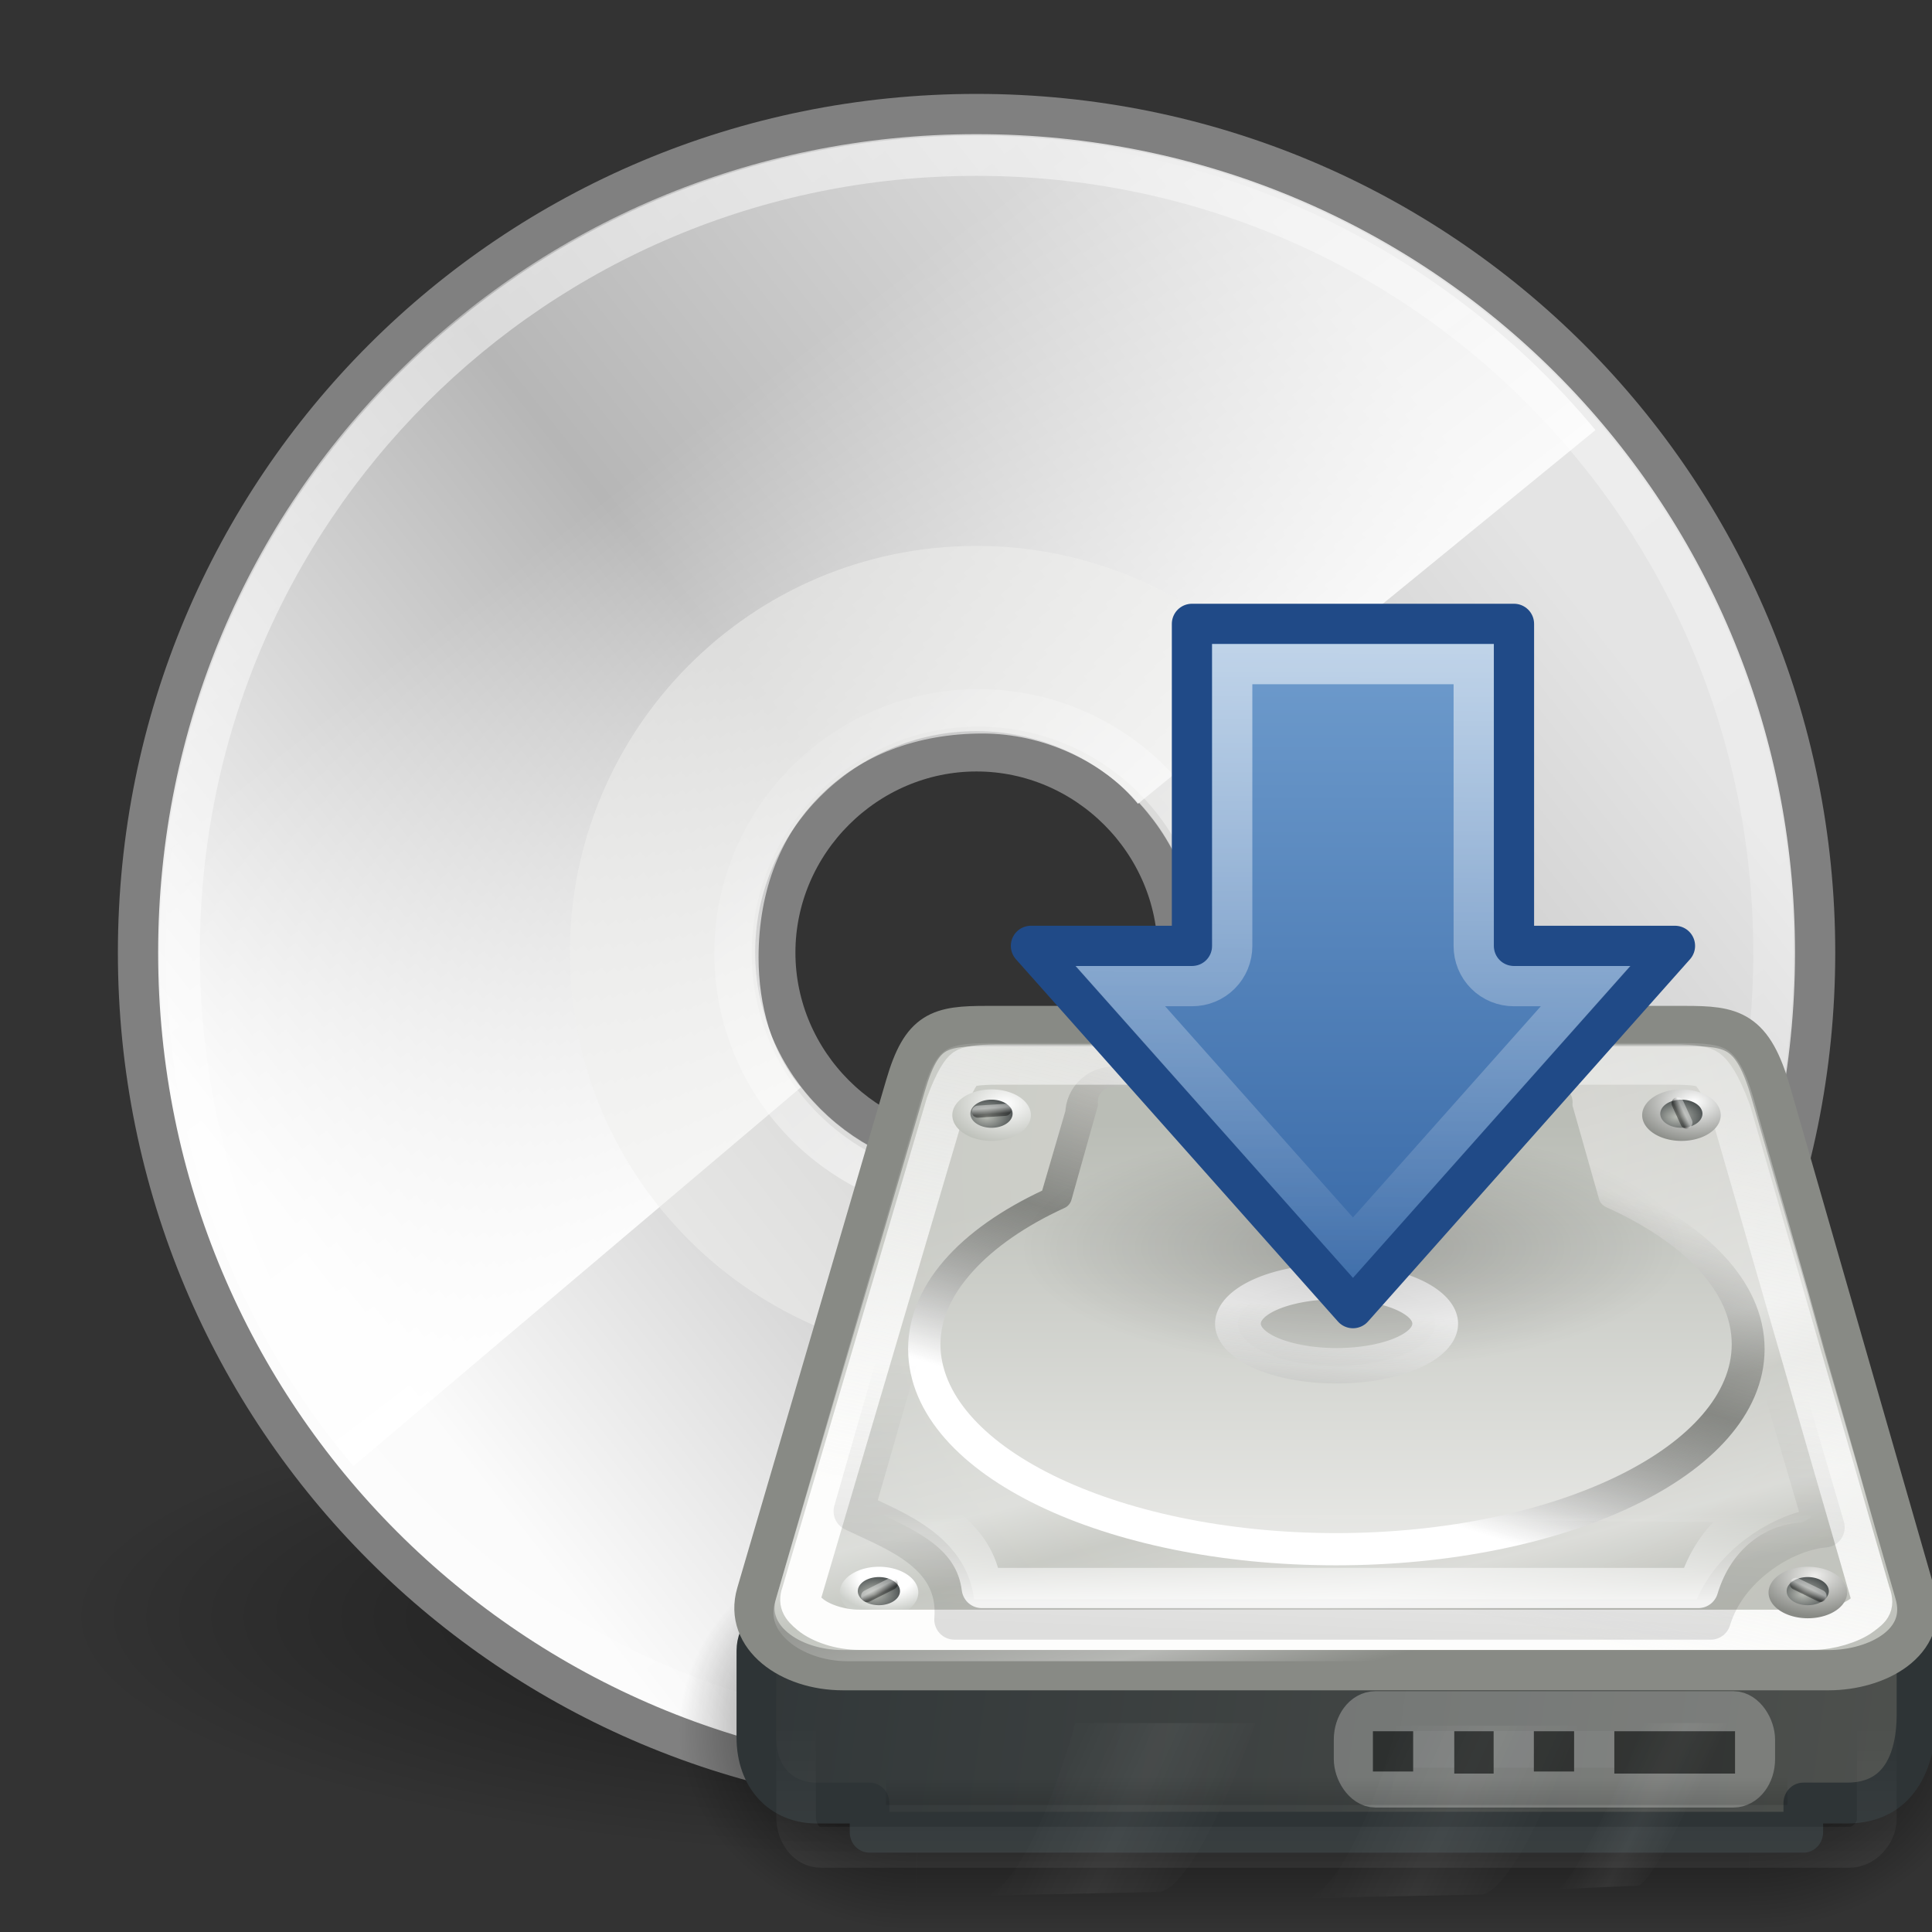 <?xml version="1.0" encoding="UTF-8" standalone="no"?>
<!-- Created with Inkscape (http://www.inkscape.org/) -->
<svg
   xmlns:dc="http://purl.org/dc/elements/1.1/"
   xmlns:cc="http://creativecommons.org/ns#"
   xmlns:rdf="http://www.w3.org/1999/02/22-rdf-syntax-ns#"
   xmlns:svg="http://www.w3.org/2000/svg"
   xmlns="http://www.w3.org/2000/svg"
   xmlns:xlink="http://www.w3.org/1999/xlink"
   xmlns:sodipodi="http://sodipodi.sourceforge.net/DTD/sodipodi-0.dtd"
   xmlns:inkscape="http://www.inkscape.org/namespaces/inkscape"
   width="48px"
   height="48px"
   id="svg1306"
   sodipodi:version="0.32"
   inkscape:version="0.46"
   sodipodi:docbase="/home/mark/Projects/Tango Icons/ogmrip/disk-to-drive"
   sodipodi:docname="rip.svg"
   inkscape:output_extension="org.inkscape.output.svg.inkscape">
  <rect width="100%" height="100%" fill="#333333" stroke="none"/>
  <defs
     id="defs1308">
    <linearGradient
       inkscape:collect="always"
       id="linearGradient3348">
      <stop
         style="stop-color:#ffffff;stop-opacity:1;"
         offset="0"
         id="stop3350" />
      <stop
         style="stop-color:#ffffff;stop-opacity:0;"
         offset="1"
         id="stop3352" />
    </linearGradient>
    <inkscape:perspective
       sodipodi:type="inkscape:persp3d"
       inkscape:vp_x="0 : 24 : 1"
       inkscape:vp_y="0 : 1000 : 0"
       inkscape:vp_z="48 : 24 : 1"
       inkscape:persp3d-origin="24 : 16 : 1"
       id="perspective195" />
    <linearGradient
       inkscape:collect="always"
       id="linearGradient4409">
      <stop
         style="stop-color:#ffffff;stop-opacity:1;"
         offset="0"
         id="stop4411" />
      <stop
         style="stop-color:#ffffff;stop-opacity:0;"
         offset="1"
         id="stop4413" />
    </linearGradient>
    <linearGradient
       inkscape:collect="always"
       id="linearGradient6028">
      <stop
         style="stop-color:#ffffff;stop-opacity:1;"
         offset="0"
         id="stop6030" />
      <stop
         style="stop-color:#ffffff;stop-opacity:0;"
         offset="1"
         id="stop6032" />
    </linearGradient>
    <linearGradient
       inkscape:collect="always"
       id="linearGradient6036">
      <stop
         style="stop-color:#ffffff;stop-opacity:1;"
         offset="0"
         id="stop6038" />
      <stop
         style="stop-color:#ffffff;stop-opacity:0;"
         offset="1"
         id="stop6040" />
    </linearGradient>
    <linearGradient
       id="aigrd2"
       gradientUnits="userSpaceOnUse"
       x1="12.274"
       y1="32.416"
       x2="35.391"
       y2="14.203">
      <stop
         offset="0"
         style="stop-color:#FBFBFB"
         id="stop3043" />
      <stop
         offset="0.5"
         style="stop-color:#B6B6B6"
         id="stop3045" />
      <stop
         offset="1"
         style="stop-color:#E4E4E4"
         id="stop3047" />
    </linearGradient>
    <linearGradient
       id="aigrd1"
       gradientUnits="userSpaceOnUse"
       x1="14.997"
       y1="11.188"
       x2="32.511"
       y2="34.307">
      <stop
         offset="0"
         style="stop-color:#EBEBEB"
         id="stop3034" />
      <stop
         offset="0.5"
         style="stop-color:#FFFFFF"
         id="stop3036" />
      <stop
         offset="1"
         style="stop-color:#EBEBEB"
         id="stop3038" />
    </linearGradient>
    <linearGradient
       inkscape:collect="always"
       id="linearGradient23419">
      <stop
         style="stop-color:#000000;stop-opacity:1;"
         offset="0"
         id="stop23421" />
      <stop
         style="stop-color:#000000;stop-opacity:0;"
         offset="1"
         id="stop23423" />
    </linearGradient>
    <radialGradient
       inkscape:collect="always"
       xlink:href="#linearGradient23419"
       id="radialGradient3507"
       gradientUnits="userSpaceOnUse"
       gradientTransform="matrix(1,0,0,0.25,0,31.227)"
       cx="23.335"
       cy="41.636"
       fx="23.335"
       fy="41.636"
       r="22.627" />
    <linearGradient
       inkscape:collect="always"
       xlink:href="#linearGradient6028"
       id="linearGradient3515"
       gradientUnits="userSpaceOnUse"
       x1="28.703"
       y1="31.495"
       x2="17.743"
       y2="18.367" />
    <linearGradient
       inkscape:collect="always"
       xlink:href="#linearGradient6036"
       id="linearGradient3519"
       gradientUnits="userSpaceOnUse"
       x1="10.502"
       y1="3.61"
       x2="48.799"
       y2="54.698"
       gradientTransform="translate(-8.452e-2,-1.333)" />
    <linearGradient
       inkscape:collect="always"
       xlink:href="#aigrd2"
       id="linearGradient3523"
       gradientUnits="userSpaceOnUse"
       gradientTransform="matrix(1.19,0,0,1.19,-4.309,-3.833)"
       x1="12.274"
       y1="32.416"
       x2="35.391"
       y2="14.203" />
    <linearGradient
       inkscape:collect="always"
       xlink:href="#aigrd1"
       id="linearGradient3526"
       gradientUnits="userSpaceOnUse"
       gradientTransform="matrix(1.19,0,0,1.19,-4.309,-3.833)"
       x1="14.997"
       y1="11.188"
       x2="32.511"
       y2="34.307" />
    <linearGradient
       inkscape:collect="always"
       xlink:href="#linearGradient4409"
       id="linearGradient4415"
       x1="25.986"
       y1="24.92"
       x2="15.889"
       y2="11.67"
       gradientUnits="userSpaceOnUse"
       gradientTransform="translate(0.5,-0.354)" />
    <radialGradient
       gradientUnits="userSpaceOnUse"
       gradientTransform="matrix(1,0,0,0.545,0,6.818)"
       r="5.5"
       fy="15"
       fx="16.5"
       cy="15"
       cx="16.5"
       id="radialGradient6721"
       xlink:href="#linearGradient6715"
       inkscape:collect="always" />
    <linearGradient
       gradientTransform="translate(0,-5)"
       y2="13.562"
       x2="13.311"
       y1="13.562"
       x1="15.933"
       gradientUnits="userSpaceOnUse"
       id="linearGradient6711"
       xlink:href="#linearGradient6541"
       inkscape:collect="always" />
    <linearGradient
       gradientTransform="translate(0,-5)"
       y2="23"
       x2="16.5"
       y1="5"
       x1="16.5"
       gradientUnits="userSpaceOnUse"
       id="linearGradient6709"
       xlink:href="#linearGradient6549"
       inkscape:collect="always" />
    <linearGradient
       y2="25.757"
       x2="24.848"
       y1="28.908"
       x1="24.848"
       gradientTransform="matrix(0.699,0,0,0.698,-0.695,3.633)"
       gradientUnits="userSpaceOnUse"
       id="linearGradient6707"
       xlink:href="#linearGradient2916"
       inkscape:collect="always" />
    <linearGradient
       y2="20.903"
       x2="22.971"
       y1="30.033"
       x1="22.601"
       gradientTransform="matrix(0.699,0,0,0.698,-0.695,3.633)"
       gradientUnits="userSpaceOnUse"
       id="linearGradient6705"
       xlink:href="#linearGradient2902"
       inkscape:collect="always" />
    <linearGradient
       y2="37.996"
       x2="21.938"
       y1="39"
       x1="21.938"
       gradientTransform="matrix(0.699,0,0,0.698,-0.695,1.633)"
       gradientUnits="userSpaceOnUse"
       id="linearGradient6703"
       xlink:href="#linearGradient2986"
       inkscape:collect="always" />
    <linearGradient
       y2="30.359"
       x2="40.711"
       y1="30.555"
       x1="40.617"
       gradientTransform="matrix(0.494,0.368,-0.494,0.368,19.588,-14.57)"
       gradientUnits="userSpaceOnUse"
       id="linearGradient6701"
       xlink:href="#linearGradient8710"
       inkscape:collect="always" />
    <linearGradient
       y2="30.359"
       x2="40.711"
       y1="30.555"
       x1="40.617"
       gradientTransform="matrix(0.606,-0.349,0.35,0.604,-27.822,7.403)"
       gradientUnits="userSpaceOnUse"
       id="linearGradient6699"
       xlink:href="#linearGradient8710"
       inkscape:collect="always" />
    <linearGradient
       y2="30.359"
       x2="40.711"
       y1="30.555"
       x1="40.617"
       gradientTransform="matrix(0.422,-0.557,0.558,0.421,-29.454,33.373)"
       gradientUnits="userSpaceOnUse"
       id="linearGradient6697"
       xlink:href="#linearGradient8710"
       inkscape:collect="always" />
    <linearGradient
       y2="30.359"
       x2="40.711"
       y1="30.555"
       x1="40.617"
       gradientTransform="matrix(0.699,0,0,0.698,-0.695,2.238)"
       gradientUnits="userSpaceOnUse"
       id="linearGradient6695"
       xlink:href="#linearGradient8710"
       inkscape:collect="always" />
    <radialGradient
       r="0.531"
       fy="30.574"
       fx="7.518"
       cy="30.574"
       cx="7.518"
       gradientTransform="matrix(1.662,0,0,1.614,-4.989,-18.656)"
       gradientUnits="userSpaceOnUse"
       id="radialGradient6693"
       xlink:href="#linearGradient8613"
       inkscape:collect="always" />
    <radialGradient
       r="0.531"
       fy="30.338"
       fx="7.489"
       cy="30.338"
       cx="7.489"
       gradientTransform="matrix(1.662,0,0,1.614,-4.989,-18.656)"
       gradientUnits="userSpaceOnUse"
       id="radialGradient6691"
       xlink:href="#linearGradient9641"
       inkscape:collect="always" />
    <radialGradient
       r="0.531"
       fy="30.574"
       fx="7.518"
       cy="30.574"
       cx="7.518"
       gradientTransform="matrix(1.662,0,0,1.614,-4.989,-18.656)"
       gradientUnits="userSpaceOnUse"
       id="radialGradient6689"
       xlink:href="#linearGradient8613"
       inkscape:collect="always" />
    <radialGradient
       r="0.531"
       fy="30.361"
       fx="7.479"
       cy="30.361"
       cx="7.479"
       gradientTransform="matrix(1.662,0,0,1.614,-4.989,-18.656)"
       gradientUnits="userSpaceOnUse"
       id="radialGradient6687"
       xlink:href="#linearGradient8625"
       inkscape:collect="always" />
    <radialGradient
       r="0.531"
       fy="30.574"
       fx="7.518"
       cy="30.574"
       cx="7.518"
       gradientTransform="matrix(1.662,0,0,1.614,-4.989,-18.656)"
       gradientUnits="userSpaceOnUse"
       id="radialGradient6685"
       xlink:href="#linearGradient8613"
       inkscape:collect="always" />
    <radialGradient
       r="0.531"
       fy="30.308"
       fx="7.534"
       cy="30.308"
       cx="7.534"
       gradientTransform="matrix(1.569,0,0,1.523,-4.289,-15.921)"
       gradientUnits="userSpaceOnUse"
       id="radialGradient6683"
       xlink:href="#linearGradient9633"
       inkscape:collect="always" />
    <radialGradient
       r="0.531"
       fy="30.574"
       fx="7.518"
       cy="30.574"
       cx="7.518"
       gradientTransform="matrix(1.662,0,0,1.614,-4.989,-18.656)"
       gradientUnits="userSpaceOnUse"
       id="radialGradient6681"
       xlink:href="#linearGradient8613"
       inkscape:collect="always" />
    <linearGradient
       y2="40.647"
       x2="18.498"
       y1="24.036"
       x1="20.304"
       gradientUnits="userSpaceOnUse"
       id="linearGradient6679"
       xlink:href="#linearGradient5690"
       inkscape:collect="always" />
    <linearGradient
       y2="14.237"
       x2="24"
       y1="34.962"
       x1="24"
       gradientUnits="userSpaceOnUse"
       id="linearGradient6677"
       xlink:href="#linearGradient8631"
       inkscape:collect="always" />
    <linearGradient
       y2="14.998"
       x2="29.124"
       y1="35.355"
       x1="24.749"
       gradientTransform="matrix(0.682,0,0,0.666,-0.279,0.129)"
       gradientUnits="userSpaceOnUse"
       id="linearGradient6675"
       xlink:href="#linearGradient3468"
       inkscape:collect="always" />
    <linearGradient
       y2="12.143"
       x2="22.212"
       y1="25.461"
       x1="18.049"
       gradientTransform="matrix(0.657,0,0,0.65,0.236,3.216)"
       gradientUnits="userSpaceOnUse"
       id="linearGradient6673"
       xlink:href="#linearGradient2064"
       inkscape:collect="always" />
    <radialGradient
       r="0.531"
       fy="30.304"
       fx="7.519"
       cy="30.304"
       cx="7.519"
       gradientTransform="matrix(1.39,0,0,1.349,-2.92,-10.638)"
       gradientUnits="userSpaceOnUse"
       id="radialGradient6671"
       xlink:href="#linearGradient9613"
       inkscape:collect="always" />
    <linearGradient
       y2="31.22"
       x2="32.043"
       y1="12.669"
       x1="27.058"
       gradientUnits="userSpaceOnUse"
       id="linearGradient6669"
       xlink:href="#linearGradient2839"
       inkscape:collect="always" />
    <radialGradient
       r="21.98"
       fy="19.86"
       fx="27.023"
       cy="19.86"
       cx="27.023"
       gradientTransform="matrix(0.8,-0.646,0.632,0.761,-14.988,14.95)"
       gradientUnits="userSpaceOnUse"
       id="radialGradient6667"
       xlink:href="#linearGradient5740"
       inkscape:collect="always" />
    <linearGradient
       y2="36.377"
       x2="20.329"
       y1="33.062"
       x1="15.335"
       gradientTransform="matrix(0.46,0,-0.391,1.37,40.625,-11.299)"
       gradientUnits="userSpaceOnUse"
       id="linearGradient6665"
       xlink:href="#linearGradient2909"
       inkscape:collect="always" />
    <linearGradient
       y2="36.377"
       x2="20.329"
       y1="33.062"
       x1="15.335"
       gradientTransform="matrix(1,0,0,1.423,-0.875,-13.046)"
       gradientUnits="userSpaceOnUse"
       id="linearGradient6663"
       xlink:href="#linearGradient2909"
       inkscape:collect="always" />
    <linearGradient
       y2="36.377"
       x2="20.329"
       y1="33.062"
       x1="15.335"
       gradientTransform="matrix(1,0,0,1.423,10.5,-12.957)"
       gradientUnits="userSpaceOnUse"
       id="linearGradient6661"
       xlink:href="#linearGradient2909"
       inkscape:collect="always" />
    <linearGradient
       y2="34.046"
       x2="12.5"
       y1="43.188"
       x1="12.5"
       gradientTransform="matrix(0.984,0,0,0.95,0.382,51.768)"
       gradientUnits="userSpaceOnUse"
       id="linearGradient6659"
       xlink:href="#linearGradient2967"
       inkscape:collect="always" />
    <linearGradient
       y2="35.5"
       x2="-2.814"
       y1="43.573"
       x1="53.813"
       gradientTransform="translate(0,50)"
       gradientUnits="userSpaceOnUse"
       id="linearGradient6657"
       xlink:href="#linearGradient2899"
       inkscape:collect="always" />
    <linearGradient
       y2="13.979"
       x2="9.899"
       y1="20"
       x1="9.899"
       gradientTransform="matrix(2.048,0,0,2.068,1.348,6.674)"
       gradientUnits="userSpaceOnUse"
       id="linearGradient6655"
       xlink:href="#linearGradient2900"
       inkscape:collect="always" />
    <radialGradient
       r="2"
       fy="17"
       fx="0"
       cy="17"
       cx="0"
       gradientTransform="matrix(4.096,0,0,3.101,38.21,-10.9)"
       gradientUnits="userSpaceOnUse"
       id="radialGradient6653"
       xlink:href="#linearGradient2886"
       inkscape:collect="always" />
    <radialGradient
       r="2"
       fy="17"
       fx="0"
       cy="17"
       cx="0"
       gradientTransform="matrix(4.096,0,0,3.101,-9.539,-94.543)"
       gradientUnits="userSpaceOnUse"
       id="radialGradient6651"
       xlink:href="#linearGradient2886"
       inkscape:collect="always" />
    <linearGradient
       id="linearGradient2886"
       inkscape:collect="always">
      <stop
         id="stop2888"
         offset="0"
         style="stop-color:black;stop-opacity:1;" />
      <stop
         id="stop2890"
         offset="1"
         style="stop-color:black;stop-opacity:0;" />
    </linearGradient>
    <linearGradient
       id="linearGradient2900">
      <stop
         id="stop2902"
         offset="0"
         style="stop-color:black;stop-opacity:0;" />
      <stop
         style="stop-color:black;stop-opacity:1;"
         offset="0.5"
         id="stop2908" />
      <stop
         id="stop2904"
         offset="1"
         style="stop-color:black;stop-opacity:0;" />
    </linearGradient>
    <linearGradient
       id="linearGradient2839">
      <stop
         id="stop2841"
         offset="0"
         style="stop-color:white;stop-opacity:0.258;" />
      <stop
         style="stop-color:white;stop-opacity:1;"
         offset="0.547"
         id="stop2847" />
      <stop
         id="stop2849"
         offset="0.662"
         style="stop-color:white;stop-opacity:0.247;" />
      <stop
         style="stop-color:white;stop-opacity:0.835;"
         offset="0.875"
         id="stop2851" />
      <stop
         id="stop2843"
         offset="1"
         style="stop-color:white;stop-opacity:0;" />
    </linearGradient>
    <linearGradient
       id="linearGradient2909">
      <stop
         id="stop2911"
         offset="0"
         style="stop-color:white;stop-opacity:0;" />
      <stop
         style="stop-color:white;stop-opacity:1;"
         offset="0.5"
         id="stop2917" />
      <stop
         id="stop2913"
         offset="1"
         style="stop-color:white;stop-opacity:0;" />
    </linearGradient>
    <linearGradient
       id="linearGradient3468">
      <stop
         id="stop3470"
         offset="0"
         style="stop-color:#fdfdfc;stop-opacity:1" />
      <stop
         id="stop3472"
         offset="1"
         style="stop-color:white;stop-opacity:0.371" />
    </linearGradient>
    <linearGradient
       id="linearGradient2899">
      <stop
         style="stop-color:#555753;stop-opacity:1"
         offset="0"
         id="stop2901" />
      <stop
         style="stop-color:#2e3436;stop-opacity:1"
         offset="1"
         id="stop2903" />
    </linearGradient>
    <linearGradient
       id="linearGradient5690">
      <stop
         id="stop5692"
         offset="0"
         style="stop-color:white;stop-opacity:1;" />
      <stop
         id="stop5694"
         offset="1"
         style="stop-color:#888a85;stop-opacity:0.598" />
    </linearGradient>
    <linearGradient
       id="linearGradient5740">
      <stop
         id="stop5742"
         offset="0"
         style="stop-color:#d0d0cb;stop-opacity:1;" />
      <stop
         id="stop5744"
         offset="1"
         style="stop-color:#babdb6;stop-opacity:1" />
    </linearGradient>
    <linearGradient
       id="linearGradient8613">
      <stop
         id="stop8615"
         offset="0"
         style="stop-color:#babdb6;stop-opacity:1" />
      <stop
         id="stop8617"
         offset="1"
         style="stop-color:#2e3436;stop-opacity:1" />
    </linearGradient>
    <linearGradient
       id="linearGradient8625">
      <stop
         style="stop-color:white;stop-opacity:1"
         offset="0"
         id="stop8627" />
      <stop
         style="stop-color:#babdb6;stop-opacity:1"
         offset="1"
         id="stop8629" />
    </linearGradient>
    <linearGradient
       id="linearGradient8631">
      <stop
         style="stop-color:#eeeeec;stop-opacity:1"
         offset="0"
         id="stop8633" />
      <stop
         id="stop8637"
         offset="0.2"
         style="stop-color:#eeeeec;stop-opacity:1;" />
      <stop
         style="stop-color:#babdb6;stop-opacity:1"
         offset="1"
         id="stop8635" />
    </linearGradient>
    <linearGradient
       id="linearGradient8710">
      <stop
         id="stop8712"
         offset="0"
         style="stop-color:black;stop-opacity:1;" />
      <stop
         id="stop8714"
         offset="1"
         style="stop-color:white;stop-opacity:1;" />
    </linearGradient>
    <linearGradient
       id="linearGradient9613">
      <stop
         id="stop9615"
         offset="0"
         style="stop-color:white;stop-opacity:1" />
      <stop
         style="stop-color:white;stop-opacity:1;"
         offset="0.5"
         id="stop9619" />
      <stop
         id="stop9617"
         offset="1"
         style="stop-color:#cccfca;stop-opacity:1" />
    </linearGradient>
    <linearGradient
       id="linearGradient9633">
      <stop
         id="stop9635"
         offset="0"
         style="stop-color:#eeeeec;stop-opacity:1" />
      <stop
         id="stop9639"
         offset="1"
         style="stop-color:#888a85;stop-opacity:1" />
    </linearGradient>
    <linearGradient
       id="linearGradient9641">
      <stop
         id="stop9643"
         offset="0"
         style="stop-color:white;stop-opacity:1" />
      <stop
         id="stop9645"
         offset="1"
         style="stop-color:#888a85;stop-opacity:1" />
    </linearGradient>
    <linearGradient
       id="linearGradient2064">
      <stop
         style="stop-color:white;stop-opacity:1;"
         offset="0"
         id="stop2066" />
      <stop
         id="stop2070"
         offset="0.5"
         style="stop-color:#555753;stop-opacity:0.6;" />
      <stop
         style="stop-color:#555753;stop-opacity:0;"
         offset="1"
         id="stop2068" />
    </linearGradient>
    <linearGradient
       id="linearGradient2967"
       inkscape:collect="always">
      <stop
         id="stop2969"
         offset="0"
         style="stop-color:white;stop-opacity:1;" />
      <stop
         id="stop2971"
         offset="1"
         style="stop-color:white;stop-opacity:0;" />
    </linearGradient>
    <linearGradient
       id="linearGradient2986"
       inkscape:collect="always">
      <stop
         id="stop2988"
         offset="0"
         style="stop-color:black;stop-opacity:1;" />
      <stop
         id="stop2990"
         offset="1"
         style="stop-color:black;stop-opacity:0;" />
    </linearGradient>
    <linearGradient
       id="linearGradient2902"
       inkscape:collect="always">
      <stop
         id="stop2905"
         offset="0"
         style="stop-color:black;stop-opacity:1;" />
      <stop
         id="stop2907"
         offset="1"
         style="stop-color:black;stop-opacity:0;" />
    </linearGradient>
    <linearGradient
       id="linearGradient2916"
       inkscape:collect="always">
      <stop
         id="stop2918"
         offset="0"
         style="stop-color:white;stop-opacity:1;" />
      <stop
         id="stop2920"
         offset="1"
         style="stop-color:white;stop-opacity:0;" />
    </linearGradient>
    <linearGradient
       id="linearGradient6541"
       inkscape:collect="always">
      <stop
         id="stop6543"
         offset="0"
         style="stop-color:#ffffff;stop-opacity:1;" />
      <stop
         id="stop6545"
         offset="1"
         style="stop-color:#ffffff;stop-opacity:0;" />
    </linearGradient>
    <linearGradient
       id="linearGradient6549">
      <stop
         id="stop6551"
         offset="0"
         style="stop-color:#729fcf;stop-opacity:1" />
      <stop
         id="stop6553"
         offset="1"
         style="stop-color:#3465a4;stop-opacity:1" />
    </linearGradient>
    <linearGradient
       id="linearGradient6715"
       inkscape:collect="always">
      <stop
         id="stop6717"
         offset="0"
         style="stop-color:#000000;stop-opacity:1;" />
      <stop
         id="stop6719"
         offset="1"
         style="stop-color:#000000;stop-opacity:0;" />
    </linearGradient>
    <linearGradient
       inkscape:collect="always"
       xlink:href="#linearGradient3348"
       id="linearGradient3354"
       x1="16.5"
       y1="-0.125"
       x2="16.406"
       y2="18"
       gradientUnits="userSpaceOnUse" />
  </defs>
  <sodipodi:namedview
     id="base"
     pagecolor="#ffffff"
     bordercolor="#666666"
     borderopacity="0.227"
     inkscape:pageopacity="0.0"
     inkscape:pageshadow="2"
     inkscape:zoom="4"
     inkscape:cx="-46.84581"
     inkscape:cy="41.285375"
     inkscape:current-layer="layer1"
     showgrid="true"
     inkscape:grid-bbox="true"
     inkscape:document-units="px"
     stroke="#888a85"
     fill="#eeeeec"
     inkscape:window-width="1280"
     inkscape:window-height="949"
     inkscape:window-x="8"
     inkscape:window-y="68"
     inkscape:showpageshadow="false">
    <inkscape:grid
       type="xygrid"
       id="grid2568" />
  </sodipodi:namedview>
  <g
     id="layer1"
     inkscape:label="Layer 1"
     inkscape:groupmode="layer">
    <path
       sodipodi:type="arc"
       style="opacity:0.55;color:#000000;fill:url(#radialGradient3507);fill-opacity:1;fill-rule:evenodd;stroke:none;stroke-width:2;stroke-linecap:butt;stroke-linejoin:miter;marker:none;marker-start:none;marker-mid:none;marker-end:none;stroke-miterlimit:4;stroke-dasharray:none;stroke-dashoffset:0;stroke-opacity:1;visibility:visible;display:inline;overflow:visible"
       id="path23417"
       sodipodi:cx="23.334524"
       sodipodi:cy="41.63604"
       sodipodi:rx="22.627417"
       sodipodi:ry="5.6568542"
       d="M 45.962 41.636 A 22.627 5.657 0 1 1  0.707,41.636 A 22.627 5.657 0 1 1  45.962 41.636 z"
       inkscape:r_cx="true"
       inkscape:r_cy="true"
       transform="matrix(1,0,0,1.066,0.915,-4.218)" />
    <path
       inkscape:r_cy="true"
       inkscape:r_cx="true"
       id="path3040"
       d="M 24.262,2.833 C 12.715,2.833 3.429,12.119 3.429,23.667 C 3.429,35.214 12.715,44.5 24.262,44.5 C 35.81,44.5 45.096,35.214 45.096,23.667 C 45.096,12.119 35.81,2.833 24.262,2.833 L 24.262,2.833 z M 24.262,28.667 C 21.524,28.667 19.262,26.405 19.262,23.667 C 19.262,20.929 21.524,18.667 24.262,18.667 C 27.001,18.667 29.262,20.929 29.262,23.667 C 29.262,26.405 27.001,28.667 24.262,28.667 z "
       style="fill:url(#linearGradient3526);fill-rule:nonzero;stroke:none;stroke-miterlimit:4" />
    <path
       inkscape:r_cy="true"
       inkscape:r_cx="true"
       id="path3049"
       d="M 24.262,2.833 C 12.715,2.833 3.429,12.119 3.429,23.667 C 3.429,35.214 12.715,44.5 24.262,44.5 C 35.81,44.5 45.096,35.214 45.096,23.667 C 45.096,12.119 35.81,2.833 24.262,2.833 L 24.262,2.833 z M 24.262,28.667 C 21.524,28.667 19.262,26.405 19.262,23.667 C 19.262,20.929 21.524,18.667 24.262,18.667 C 27.001,18.667 29.262,20.929 29.262,23.667 C 29.262,26.405 27.001,28.667 24.262,28.667 z "
       style="fill:url(#linearGradient3523);fill-rule:nonzero;stroke:#808080;stroke-miterlimit:4;stroke-opacity:1" />
    <path
       style="fill:url(#linearGradient4415);fill-opacity:1;fill-rule:nonzero;stroke:none;stroke-miterlimit:4;stroke-opacity:1"
       d="M 23.411,3.459 C 12.649,3.865 4.111,12.676 4.111,23.541 C 4.111,28.467 5.858,32.944 8.778,36.428 L 19.895,27.017 C 19.174,26.174 18.846,24.974 18.846,23.791 C 18.846,20.401 21.15,18.224 24.413,18.224 C 25.897,18.224 27.384,18.897 28.272,19.97 L 39.639,10.685 C 35.964,6.261 30.395,3.459 24.163,3.459 C 23.902,3.459 23.669,3.449 23.411,3.459 z "
       id="path3531"
       sodipodi:nodetypes="csccssccsc" />
    <path
       inkscape:r_cy="true"
       inkscape:r_cx="true"
       id="path3051"
       d="M 24.262,13.563 C 18.62,13.563 14.158,18.155 14.158,23.667 C 14.158,29.309 18.751,33.771 24.262,33.771 C 29.905,33.771 34.367,29.178 34.367,23.667 C 34.367,18.024 29.774,13.563 24.262,13.563 L 24.262,13.563 z M 24.262,29.178 C 21.244,29.178 18.751,26.685 18.751,23.667 C 18.751,20.649 21.244,18.155 24.262,18.155 C 27.281,18.155 29.774,20.649 29.774,23.667 C 29.774,26.685 27.281,29.178 24.262,29.178 z "
       style="opacity:0.511;fill:#eeeeec;fill-rule:nonzero;stroke:none;stroke-miterlimit:4" />
    <path
       inkscape:r_cy="true"
       inkscape:r_cx="true"
       style="opacity:0.546;fill:none;fill-rule:nonzero;stroke:url(#linearGradient3519);stroke-miterlimit:4;stroke-opacity:1"
       d="M 24.262,3.869 C 13.289,3.869 4.465,12.693 4.465,23.667 C 4.465,34.64 13.289,43.464 24.262,43.464 C 35.236,43.464 44.06,34.64 44.06,23.667 C 44.06,12.693 35.236,3.869 24.262,3.869 L 24.262,3.869 z "
       id="path5264"
       sodipodi:nodetypes="cccccc" />
    <path
       inkscape:r_cy="true"
       inkscape:r_cx="true"
       sodipodi:type="arc"
       style="opacity:0.672;color:#000000;fill:none;fill-opacity:0.316;fill-rule:nonzero;stroke:url(#linearGradient3515);stroke-width:0.931;stroke-linecap:butt;stroke-linejoin:miter;marker:none;marker-start:none;marker-mid:none;marker-end:none;stroke-miterlimit:4;stroke-dashoffset:0;stroke-opacity:1;visibility:visible;display:inline;overflow:visible"
       id="path6026"
       sodipodi:cx="24.306795"
       sodipodi:cy="24.930641"
       sodipodi:rx="6.0987959"
       sodipodi:ry="6.0987959"
       d="M 30.406 24.931 A 6.099 6.099 0 1 1  18.208,24.931 A 6.099 6.099 0 1 1  30.406 24.931 z"
       transform="translate(3.868e-3,-1.245)" />
    <g
       style="display:inline"
       id="g2460"
       inkscape:label="Livello 1"
       transform="translate(17.114,15)">
      <g
         transform="translate(14,32.5)"
         style="display:none"
         inkscape:label="base"
         id="g5478">
        <rect
           y="6"
           x="60"
           height="16"
           width="16"
           id="rect2922"
           style="opacity:1;fill:#ffff00;fill-opacity:1;stroke:none;stroke-width:1;stroke-linecap:round;stroke-linejoin:miter;stroke-miterlimit:4;stroke-dasharray:none;stroke-dashoffset:0;stroke-opacity:1" />
      </g>
      <g
         transform="translate(0,1)"
         id="g6561"
         style="display:inline">
        <g
           id="g6563"
           style="opacity:0.886"
           transform="matrix(0.721,0,0,0.803,-1.21,-6.609)"
           inkscape:export-filename="/home/lapo/Desktop/uhm.png"
           inkscape:export-xdpi="90"
           inkscape:export-ydpi="90">
          <rect
             transform="scale(-1,-1)"
             y="-48.024"
             x="-9.539"
             height="12.405"
             width="8.192"
             id="rect6565"
             style="opacity:1;fill:url(#radialGradient6651);fill-opacity:1;stroke:none;stroke-width:1;stroke-linecap:round;stroke-linejoin:round;stroke-miterlimit:4;stroke-dasharray:none;stroke-dashoffset:0;stroke-opacity:1" />
          <rect
             y="35.619"
             x="38.21"
             height="12.405"
             width="8.192"
             id="rect6567"
             style="opacity:1;fill:url(#radialGradient6653);fill-opacity:1;stroke:none;stroke-width:1;stroke-linecap:round;stroke-linejoin:round;stroke-miterlimit:4;stroke-dasharray:none;stroke-dashoffset:0;stroke-opacity:1" />
          <rect
             y="35.619"
             x="9.539"
             height="12.405"
             width="28.671"
             id="rect6569"
             style="opacity:1;fill:url(#linearGradient6655);fill-opacity:1;stroke:none;stroke-width:1;stroke-linecap:round;stroke-linejoin:round;stroke-miterlimit:4;stroke-dasharray:none;stroke-dashoffset:0;stroke-opacity:1" />
        </g>
        <g
           id="g6571"
           transform="matrix(0.703,0,0,0.725,-0.783,-34.09)">
          <path
             sodipodi:nodetypes="ccccccccccccc"
             id="path6573"
             d="M 4.518,80.5 L 43.482,80.5 C 44.046,80.5 44.5,80.954 44.5,81.518 L 44.5,83.721 C 44.5,85.037 44.05,86.74 42.044,86.74 L 40.5,86.74 L 40.5,87.74 L 7.5,87.74 L 7.5,86.74 L 5.643,86.74 C 4.372,86.74 3.5,85.855 3.5,84.484 L 3.5,81.518 C 3.5,80.954 3.954,80.5 4.518,80.5 z "
             style="color:#000000;fill:url(#linearGradient6657);fill-opacity:1;fill-rule:nonzero;stroke:#2e3436;stroke-width:1.401;stroke-linecap:square;stroke-linejoin:round;marker:none;marker-start:none;marker-mid:none;marker-end:none;stroke-miterlimit:4;stroke-dasharray:none;stroke-dashoffset:1.4;stroke-opacity:1;visibility:visible;display:inline;overflow:visible" />
          <path
             style="opacity:0.1;color:#000000;fill:none;fill-opacity:1;fill-rule:nonzero;stroke:url(#linearGradient6659);stroke-width:1.401;stroke-linecap:square;stroke-linejoin:miter;marker:none;marker-start:none;marker-mid:none;marker-end:none;stroke-miterlimit:4;stroke-dashoffset:1.4;stroke-opacity:1;visibility:visible;display:inline;overflow:visible"
             d="M 4.903,81.766 L 4.903,87.207 C 4.903,87.776 5.272,88.256 5.775,88.256 L 42.133,88.256 C 42.637,88.256 43.097,87.774 43.097,87.291 L 43.097,81.766 L 4.903,81.766 z "
             id="path6575"
             sodipodi:nodetypes="ccccccc" />
          <g
             transform="translate(0,50)"
             style="opacity:0.5"
             id="g6577">
            <path
               style="opacity:0.11;fill:url(#linearGradient6661);fill-opacity:1;fill-rule:evenodd;stroke:none;stroke-width:1px;stroke-linecap:butt;stroke-linejoin:miter;stroke-opacity:1"
               d="M 26.145,34.089 C 26.145,34.089 24.642,39.623 22.919,40 C 22.919,40 29.15,39.874 29.15,39.874 C 30.537,39.557 32.509,34.089 32.509,34.089 L 26.145,34.089 z "
               id="path6579"
               sodipodi:nodetypes="ccccc"
               inkscape:export-filename="/home/lapo/Desktop/uhm.png"
               inkscape:export-xdpi="90"
               inkscape:export-ydpi="90" />
            <path
               inkscape:export-ydpi="90"
               inkscape:export-xdpi="90"
               inkscape:export-filename="/home/lapo/Desktop/uhm.png"
               sodipodi:nodetypes="ccccc"
               id="path6581"
               d="M 14.77,34 C 14.77,34 13.267,39.534 11.544,39.911 C 11.544,39.911 17.775,39.785 17.775,39.785 C 19.162,39.468 21.134,34 21.134,34 L 14.77,34 z "
               style="opacity:0.11;fill:url(#linearGradient6663);fill-opacity:1;fill-rule:evenodd;stroke:none;stroke-width:1px;stroke-linecap:butt;stroke-linejoin:miter;stroke-opacity:1" />
            <path
               inkscape:export-ydpi="90"
               inkscape:export-xdpi="90"
               inkscape:export-filename="/home/lapo/Desktop/uhm.png"
               sodipodi:nodetypes="ccccc"
               id="path6583"
               d="M 34.886,34 C 34.886,34 32.674,39.328 31.778,39.692 C 31.778,39.692 34.678,39.571 34.678,39.571 C 35.403,39.265 37.812,34 37.812,34 L 34.886,34 z "
               style="opacity:0.11;fill:url(#linearGradient6665);fill-opacity:1;fill-rule:evenodd;stroke:none;stroke-width:1px;stroke-linecap:butt;stroke-linejoin:miter;stroke-opacity:1" />
          </g>
        </g>
        <path
           style="fill:url(#radialGradient6667);fill-opacity:1;stroke:#888a85;stroke-width:1;stroke-linecap:round;stroke-linejoin:miter;stroke-miterlimit:4;stroke-dashoffset:0;stroke-opacity:1"
           d="M 7.406,9.491 L 24.739,9.491 C 25.927,9.491 26.43,9.572 26.884,11.15 L 30.463,23.592 C 30.817,24.82 29.507,25.495 28.319,25.495 L 3.827,25.495 C 2.509,25.495 1.366,24.673 1.683,23.592 L 5.386,10.961 C 5.787,9.593 6.218,9.491 7.406,9.491 z "
           id="path6585"
           sodipodi:nodetypes="cczzcczzc"
           inkscape:export-filename="/home/lapo/Desktop/uhm.png"
           inkscape:export-xdpi="90"
           inkscape:export-ydpi="90" />
        <path
           sodipodi:type="inkscape:offset"
           inkscape:radius="-0.5"
           inkscape:original="M 11.6875 10.5 C 10.00333 10.5 9.4120513 10.660095 8.84375 12.625 L 3.59375 30.75 C 3.1443849 32.303684 4.7565918 33.500002 6.625 33.5 L 41.34375 33.5 C 43.02792 33.5 44.876024 32.515471 44.375 30.75 L 39.3125 12.875 C 38.668998 10.607474 37.965419 10.5 36.28125 10.5 L 11.6875 10.5 z "
           style="opacity:0.462;fill:url(#linearGradient6669);fill-opacity:1;stroke:none;stroke-width:1;stroke-linecap:round;stroke-linejoin:miter;stroke-miterlimit:4;stroke-dashoffset:0;stroke-opacity:1;display:inline"
           id="path6587"
           d="M 11.688,11 C 10.861,11 10.403,11.065 10.125,11.25 C 9.847,11.435 9.585,11.809 9.312,12.75 L 4.062,30.875 C 3.892,31.466 4.094,31.914 4.562,32.312 C 5.031,32.711 5.798,33 6.625,33 L 41.344,33 C 42.088,33 42.883,32.752 43.375,32.375 C 43.867,31.998 44.106,31.579 43.906,30.875 L 38.844,13 C 38.534,11.91 38.221,11.459 37.906,11.25 C 37.592,11.041 37.113,11 36.281,11 L 11.688,11 z "
           transform="matrix(0.699,0,0,0.698,-0.695,2.238)" />
        <path
           sodipodi:type="arc"
           style="opacity:1;color:#000000;fill:url(#radialGradient6671);fill-opacity:1;fill-rule:nonzero;stroke:none;stroke-width:1;stroke-linecap:square;stroke-linejoin:miter;marker:none;marker-start:none;marker-mid:none;marker-end:none;stroke-miterlimit:4;stroke-dasharray:none;stroke-dashoffset:1.4;stroke-opacity:1;visibility:visible;display:inline;overflow:visible"
           id="path6589"
           sodipodi:cx="7.625"
           sodipodi:cy="30.578125"
           sodipodi:rx="0.53125"
           sodipodi:ry="0.515625"
           d="M 8.156 30.578 A 0.531 0.516 0 1 1  7.094,30.578 A 0.531 0.516 0 1 1  8.156 30.578 z"
           transform="matrix(-1.838,0,0,1.24,18.74,-14.351)" />
        <path
           style="fill:none;fill-opacity:1;stroke:url(#linearGradient6673);stroke-width:1;stroke-linecap:round;stroke-linejoin:round;stroke-miterlimit:4;stroke-dasharray:none;stroke-dashoffset:0;stroke-opacity:1"
           d="M 10.571,10.996 C 10.17,10.996 9.852,11.297 9.852,11.686 L 9.194,13.94 C 7.194,14.831 5.948,16.102 5.948,17.515 C 5.948,20.206 10.478,22.39 16.077,22.39 C 21.676,22.39 26.227,20.206 26.227,17.515 C 26.227,16.092 24.943,14.811 22.919,13.92 L 22.261,11.686 C 22.261,11.297 21.943,10.996 21.542,10.996 L 10.571,10.996 z "
           id="path6591"
           sodipodi:nodetypes="cccssscccc" />
        <path
           style="fill:none;fill-opacity:1;stroke:url(#linearGradient6675);stroke-width:1;stroke-linecap:round;stroke-linejoin:miter;stroke-miterlimit:4;stroke-dashoffset:0;stroke-opacity:1;display:inline"
           d="M 7.691,10.449 C 7.144,10.449 6.943,10.496 6.86,10.553 C 6.777,10.609 6.616,10.821 6.391,11.426 L 2.811,23.556 C 2.72,23.801 2.774,23.913 3.024,24.118 C 3.275,24.323 3.752,24.492 4.239,24.492 L 27.914,24.492 C 28.35,24.492 28.864,24.333 29.129,24.139 C 29.393,23.944 29.462,23.883 29.342,23.556 L 25.89,11.614 C 25.632,10.913 25.425,10.651 25.314,10.573 C 25.204,10.496 25.012,10.449 24.462,10.449 L 7.691,10.449 z "
           id="path6593"
           sodipodi:nodetypes="csccsccsccscc" />
        <g
           id="g6595"
           transform="matrix(0.711,0,0,0.698,3.375,2.238)"
           style="opacity:0.303">
          <rect
             ry="1.018"
             rx="0.751"
             y="34.776"
             x="18.5"
             height="2.724"
             width="14"
             id="rect6597"
             style="opacity:1;color:#000000;fill:#ffffff;fill-opacity:1;fill-rule:nonzero;stroke:#eeeeec;stroke-width:1.42;stroke-linecap:square;stroke-linejoin:miter;marker:none;marker-start:none;marker-mid:none;marker-end:none;stroke-miterlimit:4;stroke-dasharray:none;stroke-dashoffset:1.4;stroke-opacity:1;visibility:visible;display:inline;overflow:visible" />
          <rect
             y="35.493"
             x="19.157"
             height="1.433"
             width="1.406"
             id="rect6599"
             style="opacity:1;color:#000000;fill:#000000;fill-opacity:1;fill-rule:nonzero;stroke:none;stroke-width:1;stroke-linecap:square;stroke-linejoin:miter;marker:none;marker-start:none;marker-mid:none;marker-end:none;stroke-miterlimit:4;stroke-dasharray:none;stroke-dashoffset:1.4;stroke-opacity:1;visibility:visible;display:inline;overflow:visible" />
          <rect
             y="35.493"
             x="22"
             height="1.507"
             width="1.375"
             id="rect6601"
             style="opacity:1;color:#000000;fill:#000000;fill-opacity:1;fill-rule:nonzero;stroke:none;stroke-width:1;stroke-linecap:square;stroke-linejoin:miter;marker:none;marker-start:none;marker-mid:none;marker-end:none;stroke-miterlimit:4;stroke-dasharray:none;stroke-dashoffset:1.4;stroke-opacity:1;visibility:visible;display:inline;overflow:visible" />
          <rect
             y="35.493"
             x="24.781"
             height="1.433"
             width="1.406"
             id="rect6603"
             style="opacity:1;color:#000000;fill:#000000;fill-opacity:1;fill-rule:nonzero;stroke:none;stroke-width:1;stroke-linecap:square;stroke-linejoin:miter;marker:none;marker-start:none;marker-mid:none;marker-end:none;stroke-miterlimit:4;stroke-dasharray:none;stroke-dashoffset:1.4;stroke-opacity:1;visibility:visible;display:inline;overflow:visible" />
          <rect
             y="35.493"
             x="27.593"
             height="1.507"
             width="4.218"
             id="rect6605"
             style="opacity:1;color:#000000;fill:#000000;fill-opacity:1;fill-rule:nonzero;stroke:none;stroke-width:1;stroke-linecap:square;stroke-linejoin:miter;marker:none;marker-start:none;marker-mid:none;marker-end:none;stroke-miterlimit:4;stroke-dasharray:none;stroke-dashoffset:1.4;stroke-opacity:1;visibility:visible;display:inline;overflow:visible" />
        </g>
        <path
           sodipodi:type="inkscape:offset"
           inkscape:radius="-0.44194174"
           inkscape:original="M 16.125 12.5625 C 15.55142 12.5625 15.09375 12.973212 15.09375 13.53125 L 14.15625 16.78125 C 11.296288 18.057765 9.5 19.881347 9.5 21.90625 C 9.5 25.763206 15.993702 28.874999 24 28.875 C 32.006296 28.874999 38.500001 25.763206 38.5 21.90625 C 38.5 19.867215 36.67616 18.027701 33.78125 16.75 L 32.84375 13.53125 C 32.843748 12.973212 32.386082 12.5625 31.8125 12.5625 L 16.125 12.5625 z "
           style="fill:url(#linearGradient6677);fill-opacity:1;stroke:none;stroke-width:1;stroke-linecap:round;stroke-linejoin:round;stroke-miterlimit:4;stroke-dasharray:none;stroke-dashoffset:0;stroke-opacity:1;display:inline"
           id="path6607"
           d="M 16.125,13 C 15.762,13 15.531,13.215 15.531,13.531 C 15.537,13.573 15.537,13.615 15.531,13.656 L 14.594,16.906 C 14.556,17.033 14.465,17.136 14.344,17.188 C 12.954,17.808 11.845,18.566 11.094,19.375 C 10.342,20.184 9.938,21.024 9.938,21.906 C 9.938,23.587 11.392,25.215 13.938,26.438 C 16.483,27.66 20.054,28.438 24,28.438 C 27.946,28.438 31.517,27.66 34.062,26.438 C 36.608,25.215 38.062,23.587 38.062,21.906 C 38.062,21.018 37.669,20.159 36.906,19.344 C 36.144,18.528 35.001,17.777 33.594,17.156 C 33.473,17.104 33.381,17.001 33.344,16.875 L 32.406,13.656 C 32.4,13.615 32.4,13.573 32.406,13.531 C 32.406,13.215 32.175,13 31.812,13 L 16.125,13 z "
           transform="matrix(0.699,0,0,0.718,-0.695,1.671)" />
        <path
           sodipodi:type="arc"
           style="opacity:0.9;color:#000000;fill:#000000;fill-opacity:0.053;fill-rule:nonzero;stroke:url(#linearGradient6679);stroke-width:3.608;stroke-linecap:square;stroke-linejoin:miter;marker:none;marker-start:none;marker-mid:none;marker-end:none;stroke-miterlimit:4;stroke-dasharray:none;stroke-dashoffset:1.4;stroke-opacity:1;visibility:visible;display:inline;overflow:visible"
           id="path6609"
           sodipodi:cx="16.970562"
           sodipodi:cy="25.107418"
           sodipodi:rx="7.7781744"
           sodipodi:ry="4.2868347"
           d="M 24.749 25.107 A 7.778 4.287 0 1 1  9.192,25.107 A 7.778 4.287 0 1 1  24.749 25.107 z"
           transform="matrix(0.315,0,0,0.244,10.747,10.76)" />
        <path
           sodipodi:type="arc"
           style="opacity:1;color:#000000;fill:url(#radialGradient6681);fill-opacity:1;fill-rule:nonzero;stroke:none;stroke-width:1;stroke-linecap:square;stroke-linejoin:miter;marker:none;marker-start:none;marker-mid:none;marker-end:none;stroke-miterlimit:4;stroke-dasharray:none;stroke-dashoffset:1.4;stroke-opacity:1;visibility:visible;display:inline;overflow:visible"
           id="path6611"
           sodipodi:cx="7.625"
           sodipodi:cy="30.578125"
           sodipodi:rx="0.53125"
           sodipodi:ry="0.515625"
           d="M 8.156 30.578 A 0.531 0.516 0 1 1  7.094,30.578 A 0.531 0.516 0 1 1  8.156 30.578 z"
           transform="matrix(0.987,0,0,0.677,-2.804,2.83)" />
        <path
           sodipodi:type="arc"
           style="opacity:1;color:#000000;fill:url(#radialGradient6683);fill-opacity:1;fill-rule:nonzero;stroke:none;stroke-width:0.463;stroke-linecap:square;stroke-linejoin:miter;marker:none;marker-start:none;marker-mid:none;marker-end:none;stroke-miterlimit:4;stroke-dasharray:none;stroke-dashoffset:1.4;stroke-opacity:1;visibility:visible;display:inline;overflow:visible"
           id="path6613"
           sodipodi:cx="7.625"
           sodipodi:cy="30.578125"
           sodipodi:rx="0.53125"
           sodipodi:ry="0.515625"
           d="M 8.156 30.578 A 0.531 0.516 0 1 1  7.094,30.578 A 0.531 0.516 0 1 1  8.156 30.578 z"
           transform="matrix(-1.838,0,0,1.24,41.816,-14.351)" />
        <path
           sodipodi:type="arc"
           style="opacity:1;color:#000000;fill:url(#radialGradient6685);fill-opacity:1;fill-rule:nonzero;stroke:none;stroke-width:1;stroke-linecap:square;stroke-linejoin:miter;marker:none;marker-start:none;marker-mid:none;marker-end:none;stroke-miterlimit:4;stroke-dasharray:none;stroke-dashoffset:1.4;stroke-opacity:1;visibility:visible;display:inline;overflow:visible"
           id="path6615"
           sodipodi:cx="7.625"
           sodipodi:cy="30.578125"
           sodipodi:rx="0.53125"
           sodipodi:ry="0.515625"
           d="M 8.156 30.578 A 0.531 0.516 0 1 1  7.094,30.578 A 0.531 0.516 0 1 1  8.156 30.578 z"
           transform="matrix(0.987,0,0,0.677,20.273,2.83)" />
        <path
           sodipodi:type="arc"
           style="opacity:1;color:#000000;fill:url(#radialGradient6687);fill-opacity:1;fill-rule:nonzero;stroke:none;stroke-width:1;stroke-linecap:square;stroke-linejoin:miter;marker:none;marker-start:none;marker-mid:none;marker-end:none;stroke-miterlimit:4;stroke-dasharray:none;stroke-dashoffset:1.4;stroke-opacity:1;visibility:visible;display:inline;overflow:visible"
           id="path6617"
           sodipodi:cx="7.625"
           sodipodi:cy="30.578125"
           sodipodi:rx="0.53125"
           sodipodi:ry="0.515625"
           d="M 8.156 30.578 A 0.531 0.516 0 1 1  7.094,30.578 A 0.531 0.516 0 1 1  8.156 30.578 z"
           transform="matrix(-1.838,0,0,1.24,21.537,-26.211)" />
        <path
           sodipodi:type="arc"
           style="opacity:1;color:#000000;fill:url(#radialGradient6689);fill-opacity:1;fill-rule:nonzero;stroke:none;stroke-width:1;stroke-linecap:square;stroke-linejoin:miter;marker:none;marker-start:none;marker-mid:none;marker-end:none;stroke-miterlimit:4;stroke-dasharray:none;stroke-dashoffset:1.4;stroke-opacity:1;visibility:visible;display:inline;overflow:visible"
           id="path6619"
           sodipodi:cx="7.625"
           sodipodi:cy="30.578125"
           sodipodi:rx="0.53125"
           sodipodi:ry="0.515625"
           d="M 8.156 30.578 A 0.531 0.516 0 1 1  7.094,30.578 A 0.531 0.516 0 1 1  8.156 30.578 z"
           transform="matrix(0.987,0,0,0.677,-6.410002e-3,-9.031)" />
        <path
           sodipodi:type="arc"
           style="opacity:1;color:#000000;fill:url(#radialGradient6691);fill-opacity:1;fill-rule:nonzero;stroke:none;stroke-width:1;stroke-linecap:square;stroke-linejoin:miter;marker:none;marker-start:none;marker-mid:none;marker-end:none;stroke-miterlimit:4;stroke-dasharray:none;stroke-dashoffset:1.4;stroke-opacity:1;visibility:visible;display:inline;overflow:visible"
           id="path6621"
           sodipodi:cx="7.625"
           sodipodi:cy="30.578125"
           sodipodi:rx="0.53125"
           sodipodi:ry="0.515625"
           d="M 8.156 30.578 A 0.531 0.516 0 1 1  7.094,30.578 A 0.531 0.516 0 1 1  8.156 30.578 z"
           transform="matrix(-1.838,0,0,1.24,38.676,-26.211)" />
        <path
           sodipodi:type="arc"
           style="opacity:1;color:#000000;fill:url(#radialGradient6693);fill-opacity:1;fill-rule:nonzero;stroke:none;stroke-width:1;stroke-linecap:square;stroke-linejoin:miter;marker:none;marker-start:none;marker-mid:none;marker-end:none;stroke-miterlimit:4;stroke-dasharray:none;stroke-dashoffset:1.4;stroke-opacity:1;visibility:visible;display:inline;overflow:visible"
           id="path6623"
           sodipodi:cx="7.625"
           sodipodi:cy="30.578125"
           sodipodi:rx="0.53125"
           sodipodi:ry="0.515625"
           d="M 8.156 30.578 A 0.531 0.516 0 1 1  7.094,30.578 A 0.531 0.516 0 1 1  8.156 30.578 z"
           transform="matrix(0.987,0,0,0.677,17.133,-9.031)" />
        <path
           style="opacity:0.4;fill:none;fill-opacity:1;fill-rule:evenodd;stroke:url(#linearGradient6695);stroke-width:0.3;stroke-linecap:round;stroke-linejoin:miter;stroke-miterlimit:4;stroke-dasharray:none;stroke-opacity:1"
           d="M 27.505,23.35 L 28.117,23.65"
           id="path6625" />
        <path
           style="opacity:0.4;fill:none;fill-opacity:1;fill-rule:evenodd;stroke:url(#linearGradient6697);stroke-width:0.3;stroke-linecap:round;stroke-linejoin:miter;stroke-miterlimit:4;stroke-dasharray:none;stroke-opacity:1;display:inline"
           d="M 4.43,23.653 L 5.039,23.347"
           id="path6627" />
        <path
           style="opacity:0.4;fill:none;fill-opacity:1;fill-rule:evenodd;stroke:url(#linearGradient6699);stroke-width:0.3;stroke-linecap:round;stroke-linejoin:miter;stroke-miterlimit:4;stroke-dasharray:none;stroke-opacity:1;display:inline"
           d="M 7.181,11.619 L 7.861,11.574"
           id="path6629" />
        <path
           style="opacity:0.4;fill:none;fill-opacity:1;fill-rule:evenodd;stroke:url(#linearGradient6701);stroke-width:0.3;stroke-linecap:round;stroke-linejoin:miter;stroke-miterlimit:4;stroke-dasharray:none;stroke-opacity:1;display:inline"
           d="M 24.565,11.411 L 24.785,11.891"
           id="path6631" />
        <rect
           style="opacity:0.12;color:#000000;fill:url(#linearGradient6703);fill-opacity:1;fill-rule:nonzero;stroke:none;stroke-width:0.682;stroke-linecap:butt;stroke-linejoin:miter;marker:none;marker-start:none;marker-mid:none;marker-end:none;stroke-miterlimit:4;stroke-dasharray:none;stroke-dashoffset:0;stroke-opacity:1;visibility:visible;display:inline;overflow:visible"
           id="rect6633"
           width="22.399"
           height="0.698"
           x="4.899"
           y="28.145" />
        <path
           style="opacity:0.12;color:#000000;fill:none;fill-opacity:1;fill-rule:nonzero;stroke:url(#linearGradient6705);stroke-width:1;stroke-linecap:round;stroke-linejoin:round;marker:none;marker-start:none;marker-mid:none;marker-end:none;stroke-miterlimit:4;stroke-dasharray:none;stroke-dashoffset:0;stroke-opacity:1;visibility:visible;display:inline;overflow:visible"
           d="M 6.619,12.76 L 4.096,21.546 C 5.107,22.035 6.734,22.587 6.598,24.237 L 25.388,24.237 C 25.786,22.917 27.188,22.034 28.217,21.947 L 25.526,12.76 L 21.926,10.975 L 9.318,10.975 L 6.619,12.76 z "
           id="path6635"
           sodipodi:nodetypes="ccccccccc" />
        <path
           sodipodi:nodetypes="ccccc"
           id="path6637"
           d="M 4.882,21.11 C 5.894,21.598 7.105,22.11 7.278,23.453 L 25.079,23.453 C 25.477,22.132 26.489,21.424 27.518,21.336 L 4.882,21.11 z "
           style="opacity:0.834;color:#000000;fill:none;fill-opacity:1;fill-rule:nonzero;stroke:url(#linearGradient6707);stroke-width:1;stroke-linecap:round;stroke-linejoin:round;marker:none;marker-start:none;marker-mid:none;marker-end:none;stroke-miterlimit:4;stroke-dasharray:none;stroke-dashoffset:0;stroke-opacity:1;visibility:visible;display:inline;overflow:visible" />
      </g>
      <path
         transform="matrix(1.5,0,0,1,-8.25,1)"
         d="M 22 15 A 5.5 3 0 1 1  11,15 A 5.5 3 0 1 1  22 15 z"
         sodipodi:ry="3"
         sodipodi:rx="5.5"
         sodipodi:cy="15"
         sodipodi:cx="16.5"
         id="path6713"
         style="opacity:0.2;fill:url(#radialGradient6721);fill-opacity:1;stroke:none;stroke-width:1;stroke-linecap:butt;stroke-linejoin:miter;stroke-miterlimit:4;stroke-dasharray:none;stroke-dashoffset:0;stroke-opacity:1"
         sodipodi:type="arc" />
      <path
         sodipodi:nodetypes="cccccccc"
         id="path6641"
         d="M 20.5,0.5 L 12.5,0.5 L 12.5,8.5 L 8.5,8.5 L 16.5,17.5 L 24.5,8.5 L 20.5,8.5 L 20.5,0.5 z "
         style="opacity:1;fill:url(#linearGradient6709);fill-opacity:1;stroke:#204a87;stroke-width:1;stroke-linecap:butt;stroke-linejoin:round;stroke-miterlimit:4;stroke-dasharray:none;stroke-dashoffset:0;stroke-opacity:1;display:inline" />
      <path
         sodipodi:nodetypes="cccscccccscc"
         id="path6643"
         d="M 19.5,1.5 L 13.5,1.5 L 13.5,8.5 C 13.501,8.766 13.397,9.021 13.209,9.209 C 13.021,9.397 12.766,9.501 12.5,9.5 L 10.719,9.5 L 16.5,16 L 22.281,9.5 L 20.5,9.5 C 20.234,9.501 19.979,9.397 19.791,9.209 C 19.603,9.021 19.499,8.766 19.5,8.5 L 19.5,1.5 z "
         style="opacity:0.6;fill:none;fill-opacity:1;stroke:url(#linearGradient3354);stroke-width:1;stroke-linecap:butt;stroke-linejoin:miter;stroke-miterlimit:4;stroke-dashoffset:0;stroke-opacity:1;display:inline" />
    </g>
  </g>
</svg>
